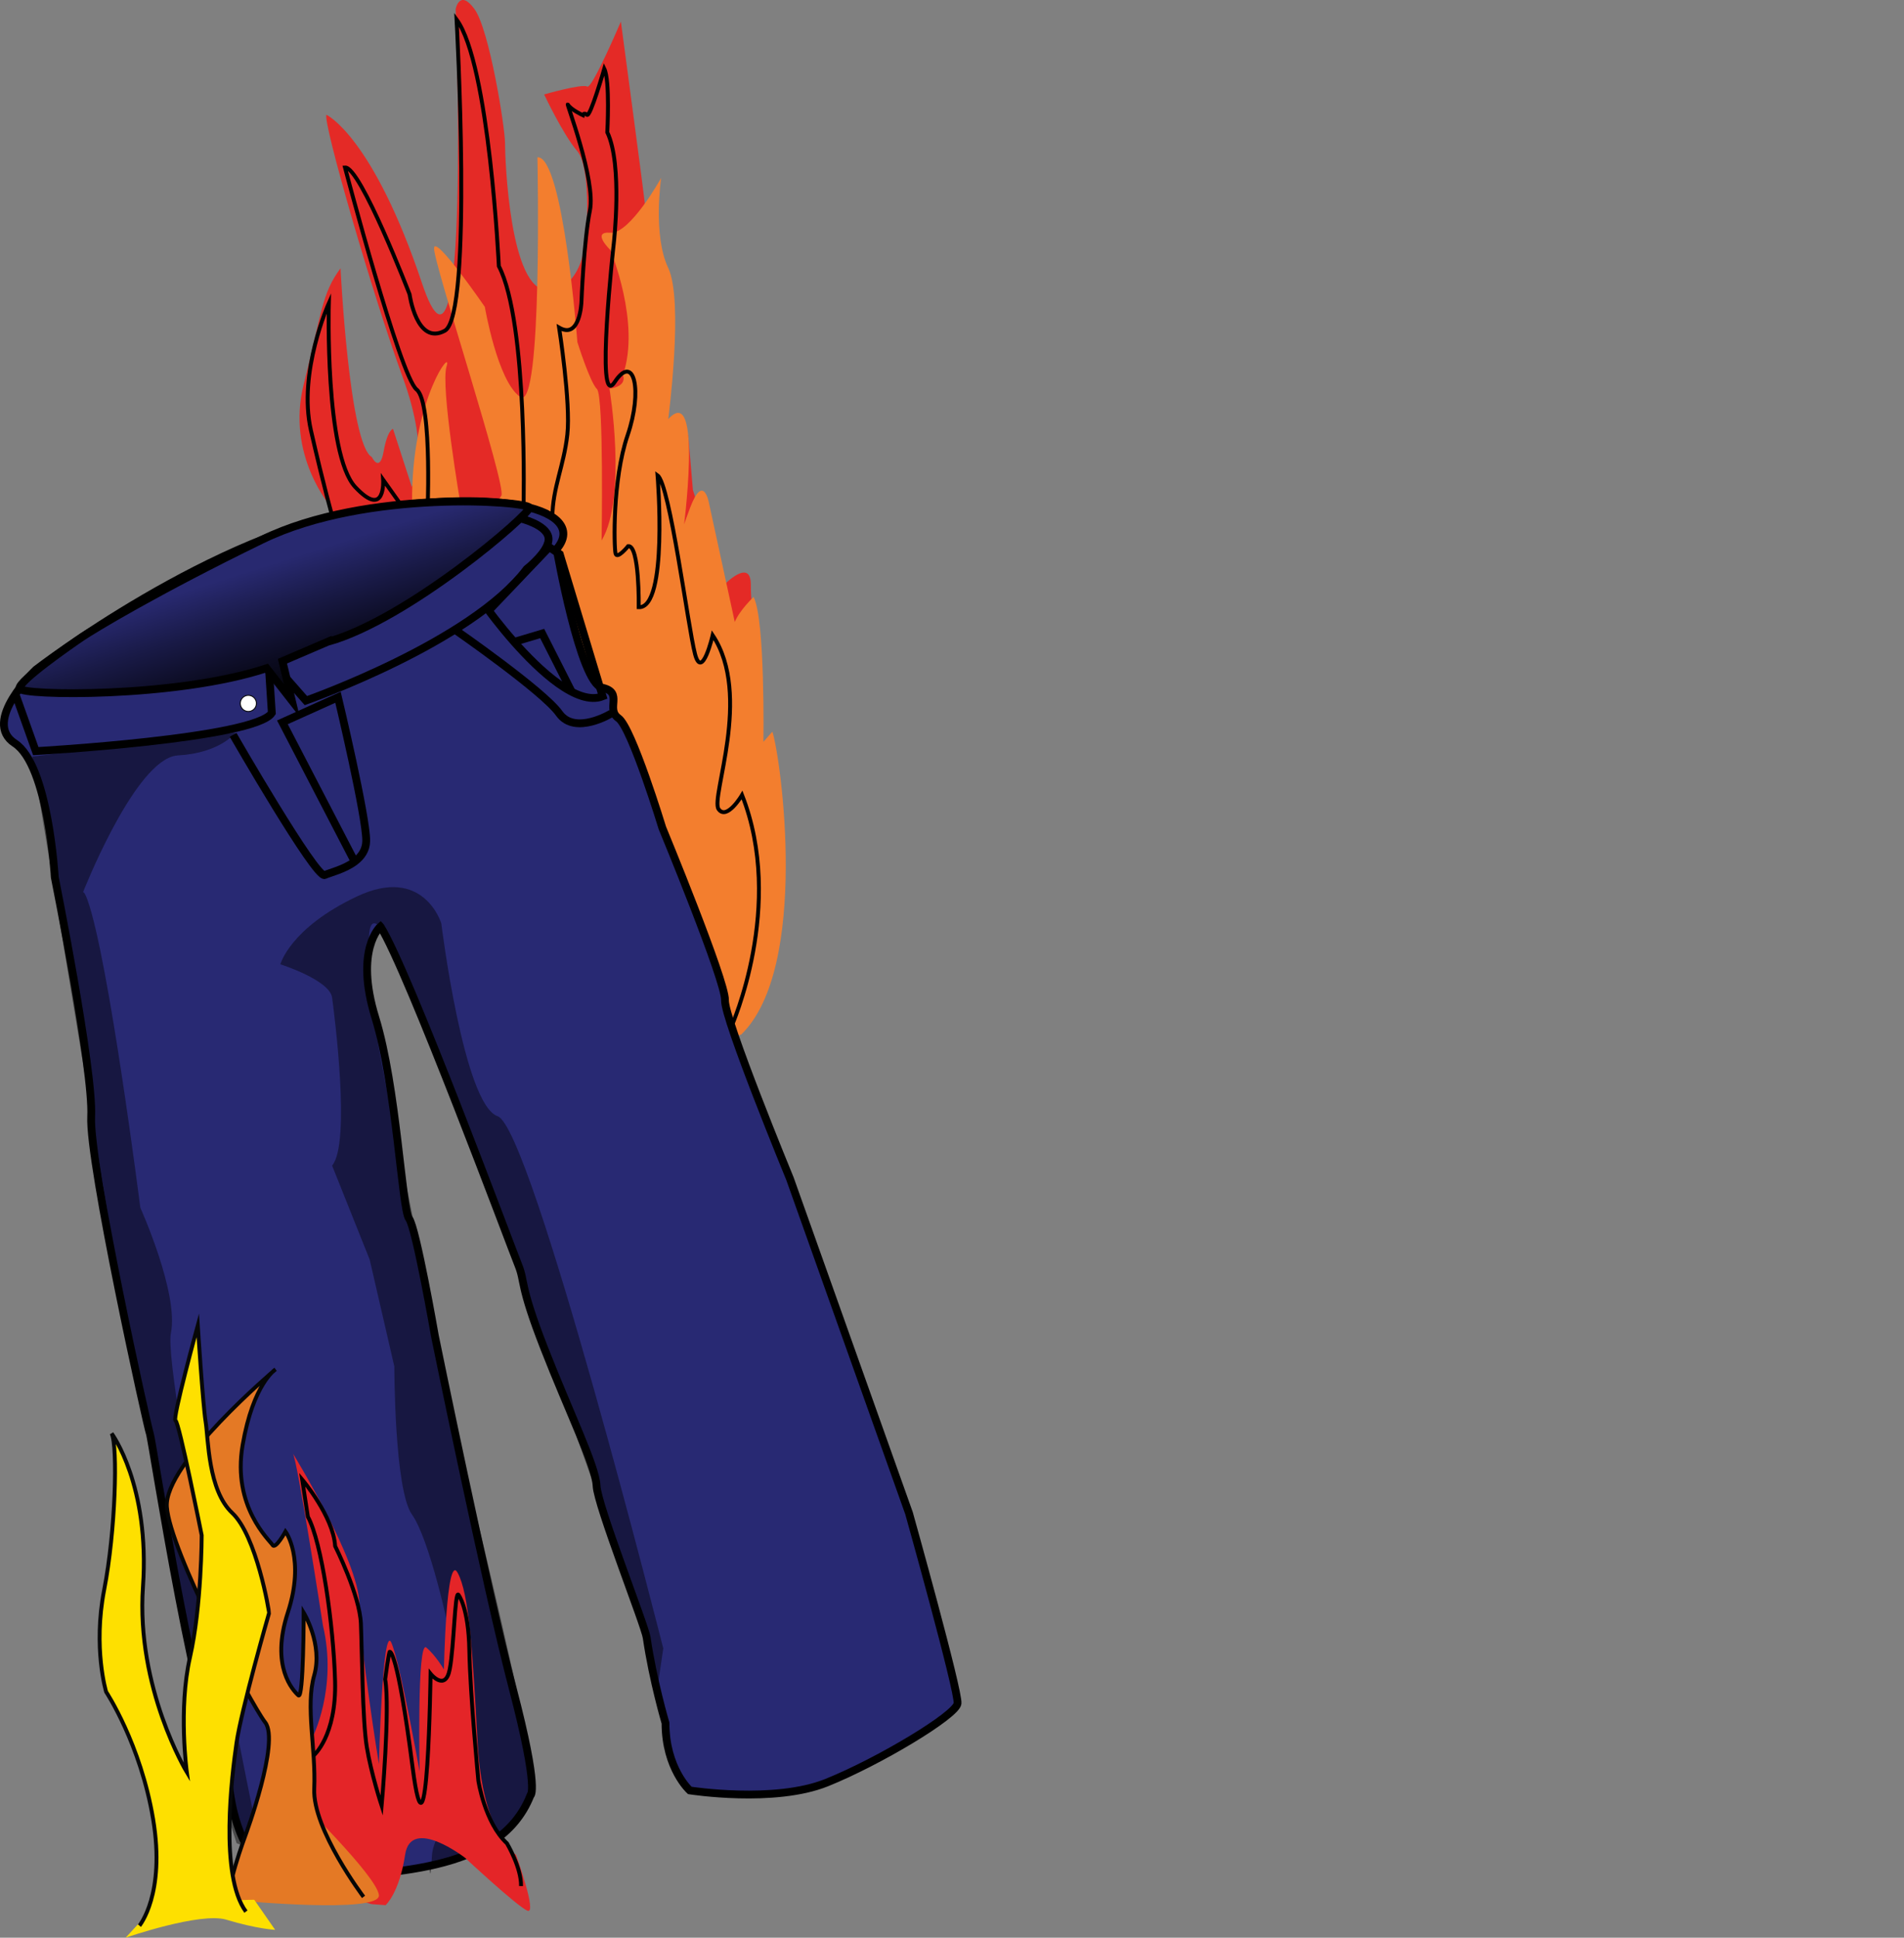 <?xml version="1.0" encoding="UTF-8"?>
<svg xmlns="http://www.w3.org/2000/svg" xmlns:xlink="http://www.w3.org/1999/xlink" viewBox="0 0 488.06 496.57">
  <rect x="0" y="0" width="488.06" height="496.57" fill="#808080" stroke="none"/>
  <defs>
    <style>
      .cls-1 {
        fill: #f37e2e;
      }

      .cls-1, .cls-2, .cls-3, .cls-4, .cls-5, .cls-6 {
        stroke-width: 0px;
      }

      .cls-7, .cls-8, .cls-9, .cls-10, .cls-11, .cls-12, .cls-13 {
        stroke-miterlimit: 10;
      }

      .cls-7, .cls-8, .cls-9, .cls-11 {
        stroke: #000;
      }

      .cls-7, .cls-8, .cls-11 {
        stroke-width: 2px;
      }

      .cls-7, .cls-9 {
        fill: none;
      }

      .cls-2, .cls-12 {
        fill: #e47925;
      }

      .cls-8 {
        fill: #282973;
      }

      .cls-10 {
        stroke: #070808;
      }

      .cls-10, .cls-4 {
        fill: #fee000;
      }

      .cls-3 {
        fill: rgba(0, 0, 0, .43);
      }

      .cls-11 {
        fill: url(#linear-gradient);
      }

      .cls-5 {
        fill: #e42a26;
      }

      .cls-12 {
        stroke: #050606;
      }

      .cls-6 {
        fill: #e42528;
      }

      .cls-13 {
        fill: #fff;
        stroke: #0c0c0d;
        stroke-width: .25px;
      }
    </style>
    <linearGradient id="linear-gradient" x1="59.32" y1="118.6" x2="79.79" y2="183.03" gradientUnits="userSpaceOnUse">
      <stop offset="0" stop-color="#282973"/>
      <stop offset=".41" stop-color="#282970"/>
      <stop offset=".58" stop-color="#191a47"/>
      <stop offset=".76" stop-color="#0b0b20"/>
      <stop offset=".91" stop-color="#030308"/>
      <stop offset="1" stop-color="#000"/>
    </linearGradient>
  </defs>
  <g id="Fire">
    <g id="Upper_Fire" data-name="Upper Fire">
      <path class="cls-5" d="M84.88,129.97s-11.64-13.25-7.02-31.51c4.62-18.26,4.62-23.28,9.43-29.7,0,0,2.21,45.16,8.03,48.37,0,0,2.01,4.21,3.01-1.4,1-5.62,2.41-5.82,2.41-5.82l4.82,14.85s5.22-7.43-2.41-28.3-20.47-65.23-19.47-67.04c0,0,11.84,5.42,24.49,43.15,12.64,37.73,8.63-70.25,8.63-70.25,0,0,1-5.22,4.82,0s7.83,30.31,7.83,34.32,1.2,38.13,11.04,37.73c9.83-.4,9.83-15.45,9.83-15.45,0,0,1.2-16.06-2.41-20.27s-8.43-14.45-8.43-14.45c0,0,9.82-2.81,11.03-2.01s8.64-16.66,8.64-16.66c0,0,6.22,46.36,6.22,47.37s3.21,62.02,3.21,62.02l7.83-3.41,1.2,14.05s3.21,10.04,3.41,11.24,4.62,13.05,4.62,13.05c0,0,6.82-7.02,6.82,0s1.61,13.05,1.61,13.05c0,0-3.61,5.22-4.21,5.82s-9.43,0-9.43,0l-35.93,23.48-29.91-4.82-14.25-37.33-13.85-11.84-1.61-8.23Z"/>
      <path class="cls-1" d="M189.95,265.17c17.66-17.06,10.24-71.05,8.03-77.67l-2.29,2.61s.49-31.31-2.52-37.13c0,0-3.61,3.41-4.82,6.42l-6.62-30.51s-1.4-7.83-4.82,1.2c-3.41,9.03-1.78,6.22-1.78,6.22,0,0,5.19-38.73-3.84-28.9,0,0,4.01-30.31,0-38.74-4.01-8.43-1.81-23.08-1.81-23.08,0,0-8,14.45-13.03,14.05s0,4.42,0,4.42c0,0,7.86,18.72,3.22,32.04,0,0,1.38,2.85-3.44,3.5,0,0,4.61,27.79-2.02,38.92,0,0,.62-37.01-1.19-38.81s-5.02-12.04-5.02-12.04c0,0-3.61-47.77-10.24-47.37,0,0,1.4,65.43-4.42,61.42s-9.06-23.08-9.06-23.08c0,0-12.82-18.67-13.02-15.05s18.67,61.01,17.26,63.42-8.03,8.83-8.03,8.83l-2.41-6.42s-5.22-30.51-3.61-35.53-8.43,7.83-8.83,32.51,9.43,109.99,9.43,109.99l40.74,34.72,20.07-3.01,14.05-2.94Z"/>
      <path class="cls-9" d="M187.5,263.05s13.85-31.01,2.71-59.31c0,0-3.91,6.62-6.02,3.61s8.73-29.2-1.51-44.56c0,0-2.71,11.74-4.52,4.82-1.81-6.92-6.45-43.53-9.61-45.79,0,0,2.78,34.1-4.82,33.79,0,0,.23-15.96-2.71-15.66,0,0-2.86,3.54-3.24,1.88s-.83-18.82,3.09-30.26,1.7-21.3-3.33-13.62c-5.03,7.68-.21-35.53-.21-35.53,0,0,2.33-20.17-1.66-28.53,0,0,.74-13.2-.77-16.28,0,0-3.61,12.57-4.44,11.82s-1.04.1-1.04.1c0,0-3.09-1.43-3.84-2.71s7.23,19.27,5.64,27.1c-1.58,7.83-2.18,23.56-2.18,23.56,0,0-.36,9.16-5.33,6.68-.13-.06-.25-.13-.39-.21,0,0,3.01,19.27,2.11,27.4-.9,8.13-3.76,13.55-3.84,21.15s-7.4-1.98-7.4-1.98c0,0,1.2-47.87-6.32-62.32,0,0-2.41-51.78-10.84-63.22,0,0,4.21,75.87-3.01,79.78s-9.03-9.33-9.03-9.33c0,0-12.64-32.82-16.56-32.51,0,0,14.15,53.59,18.36,56.9s2.71,34.2,2.71,34.2l-6.32-4.09-4.97-7s.68,10.24-7.15,1.88-6.77-47.12-6.77-47.12c0,0-7.98,17.76-4.59,32.59,3.39,14.83,5.49,22.05,5.49,22.05"/>
    </g>
  </g>
  <g id="Pants">
    <path class="cls-8" d="M97.53,237.45c7.02,11.04,33.52,82.29,35.32,86.71,1.81,4.42.2,4.82,6.62,21.27,6.42,16.46,13.25,30.31,13.45,35.32s12.38,35.73,12.85,38.94c1.61,11.04,4.82,21.88,4.82,21.88,0,11.64,6.22,17.26,6.22,17.26,0,0,21.68,3.41,35.12-2.01,13.45-5.42,33.12-17.26,33.52-20.27s-12.44-48.77-12.44-48.77l-30.51-85.7s-16.86-40.94-16.66-45.76-16.06-44.16-16.06-44.16c0,0-7.83-25.69-11.24-28.1s1.4-6.62-4.21-7.83c-5.62-1.2-11.64-35.53-11.64-35.53,3.98-4.64,1.08-9.04-8.95-11.08-8.2-1.67-21.15-1.77-39.02.85-39.74,5.82-85.5,41.14-85.5,41.14,0,0-14.05,13.25-5.42,18.87s10.24,34.32,10.24,34.32c0,0,9.94,49.57,9.33,61.32s14.45,79.78,15.05,81.29,12.64,80.99,20.17,88.51c0,0,1.2,28.3,20.77,25.89s48.47-1.2,56.6-21.68c0,0,2.41-.9-4.52-27.4s-19.97-90.42-19.97-90.42c0,0-4.82-27.7-6.62-30.01s-3.21-33.92-8.63-51.48c-5.42-17.56,1.3-23.38,1.3-23.38Z"/>
    <path class="cls-11" d="M83.99,164.49c20.62-5.72,52.06-32.86,51.7-34.42s-41.6-4.87-68.52,8.23c-26.92,13.1-43.17,22.95-46.12,24.94s-16.33,11.29-16.06,13.19,40.17,2.5,63.35-5.18l6.47,8.28-2.41-10.09,11.59-4.97Z"/>
    <path class="cls-7" d="M3.96,177.88l5.21,14.61s56.22-3.18,60.51-9.78l-.69-10.59"/>
    <path class="cls-7" d="M73.45,173.89l4.96,5.65s42.45-14.9,56.6-33.72c0,0,6.17-4.82,5.57-8.13-.6-3.31-7.26-4.85-7.26-4.85"/>
    <path class="cls-8" d="M59.75,188.32s21.27,36.93,23.48,35.93c1.36-.62,5.03-1.46,7.69-3.45,1.66-1.24,2.91-2.93,2.95-5.28.1-6.12-7.23-36.83-7.23-36.83l-14.25,6.42,18.52,35.69"/>
  </g>
  <g id="Layer_5" data-name="Layer 5">
    <path class="cls-7" d="M125.28,156.47s2.65,3.66,6.5,8.03c6.43,7.27,16.21,16.49,22.7,13.95l-10.99-36.43-2.71-1.81-15.5,16.26Z"/>
    <polyline class="cls-7" points="131.78 164.5 138.98 162.35 146.55 177.29"/>
    <path class="cls-7" d="M116.6,161.37s22.68,15.73,26.74,21.45,13.4,0,13.4,0"/>
    <circle class="cls-13" cx="63.66" cy="180.26" r="2.07"/>
  </g>
  <g id="Shading">
    <path class="cls-3" d="M71.88,247.13s12.64,4.01,13.25,8.53,4.82,37.33,0,43.05l9.63,24.08,6.32,27.4s0,31.61,4.52,37.93,9.63,29.81,9.63,30.71,8.13,37.63,6.92,39.14-11.14,10.54-11.44,17.76-.6,3.31-.6,3.31c0,0,24.39-8.43,26.19-20.47,1.81-12.04-28.3-122.83-28.3-132.47s-16.86-76.17-13.25-82.49c0,0-1.2-10.54,3.01-5.72,4.21,4.82,43.05,109.29,43.05,110.19s23.18,65.33,23.18,65.33l4.52,19.27,1.51-10.24s-33.72-133.37-42.45-136.38c-8.73-3.01-14.45-49.43-14.45-49.43,0,0-4.52-15-21.68-6.87-17.16,8.13-19.57,17.36-19.57,17.36Z"/>
    <path class="cls-3" d="M66.98,474.78s-25.29-122.83-23.18-133.07c2.11-10.24-7.83-32.21-7.83-32.21,0,0-8.12-63.87-13.55-78.88-1-2.76-1.2-1.81-1.2-1.81,0,0,12.42-31.75,23-34.97.47-.14.93-.23,1.39-.25,10.84-.6,14.75-5.83,14.75-5.83l-52.08,6.13,22.88,138.34,14.45,77.52,6.62,36.43,8.43,26.19,6.32,2.41Z"/>
  </g>
  <g id="Layer_6" data-name="Layer 6">
    <g id="Upper_Fire-2" data-name="Upper Fire">
      <path class="cls-6" d="M80.04,445.37s6.56-12.67,2.74-28.81c0,0-6.62-42.93-7.73-44.13,0,0,16.96,27.6,17.06,38.54.1,10.94,5.02,41.14,5.02,41.14,0,0,.9-36.43,3.2-31.11s7.23,33.02,7.23,33.02c0,0-.7-33.82,1.71-31.81s4.52,5.62,4.52,5.62c0,0,.6-30.11,3.51-24.79,2.91,5.32,3.81,19.37,5.12,43.45s9.83,28.8,9.83,28.8c0,0,5.62,15.55,2.91,14.35-2.71-1.2-15.96-13.55-15.96-13.55,0,0-13.85-10.74-15.35-.8-1.51,9.94-5.02,12.95-5.02,12.95l-3.61-.28-8.23-2.43-14.25-9.43-3.79-18.47,11.11-11.86"/>
      <path class="cls-2" d="M76.26,460.95s20.27,19.77,20.87,24.69c.6,4.92-36.43,1.38-36.43,1.38l3.21-13.52,12.34-12.54Z"/>
      <path class="cls-4" d="M41.03,487.01l-8.83,9.56s19.17-6.62,25.79-4.62c7.86,2.38,12.54,2.61,12.54,2.61l-10.56-15.2h-16.84l-2.11,7.65Z"/>
      <path class="cls-12" d="M93.19,486.11s-13.1-17.31-12.64-27.7c.45-10.39-2.28-21.07-.01-29.05s-2.7-16.11-2.7-16.11c0,0,0,22.43-1.35,21.22s-7.23-7.38-2.71-21.22c4.52-13.85-.6-20.77-.6-20.77,0,0-2.56,4.67-3.31,3.46s-10.39-9.78-7.68-25.59c2.71-15.81,8.43-19.42,8.43-19.42,0,0-28.6,24.08-27.85,35.22.75,11.14,21.36,50.28,25.21,55.24s-5.04,28.9-5.04,28.9c0,0-5.57,14.9-3.76,16.71"/>
      <path class="cls-10" d="M35.74,493.49s6.72-8.03,3.51-27.3c-3.21-19.27-12.04-32.61-12.04-32.61,0,0-3.41-11.24-.5-26.19,2.91-14.95,3.51-36.73,1.91-40.04,0,0,9.83,13.25,8.03,39.24-1.81,25.99,11.24,47.57,11.24,47.57,0,0-2.21-16.16.8-29.4s3.01-31.31,3.01-31.31c0,0-5.82-29.2-6.72-29.4s5.72-24.39,5.72-24.39c0,0,1.3,20.27,2.01,24.69s.6,17.56,6.82,23.38c6.22,5.82,9.53,25.39,9.43,25.69s-7.13,24.89-8.33,33.22c-1.2,8.33-4.42,34.02,2.41,43.25"/>
      <path class="cls-9" d="M80.37,449.9s5.92-4.91,5.52-19.16c-.4-14.25-3.4-35.53-6.97-42.05l-1.46-9.53s7.97,9.43,8.45,17.06c0,0,6.3,12.54,6.6,19.87s.4,24.79,1.51,31.61,3.81,15.05,3.81,15.05c0,0,2.21-24.99.9-32.41,0,0,1-7.53,1.2-7.02,0,0,1.91-.8,5.82,29.5,3.91,30.31,4.62-23.88,4.62-23.88,0,0,3.81,4.72,4.92-1.2s1.3-20.07,2.21-19.07c0,0,2.61,3.11,2.81,14.35s2.31,33.32,2.31,33.32c0,0,1.61,10.74,7.33,16.06,0,0,3.71,6.22,3.61,10.94"/>
    </g>
  </g>
</svg>